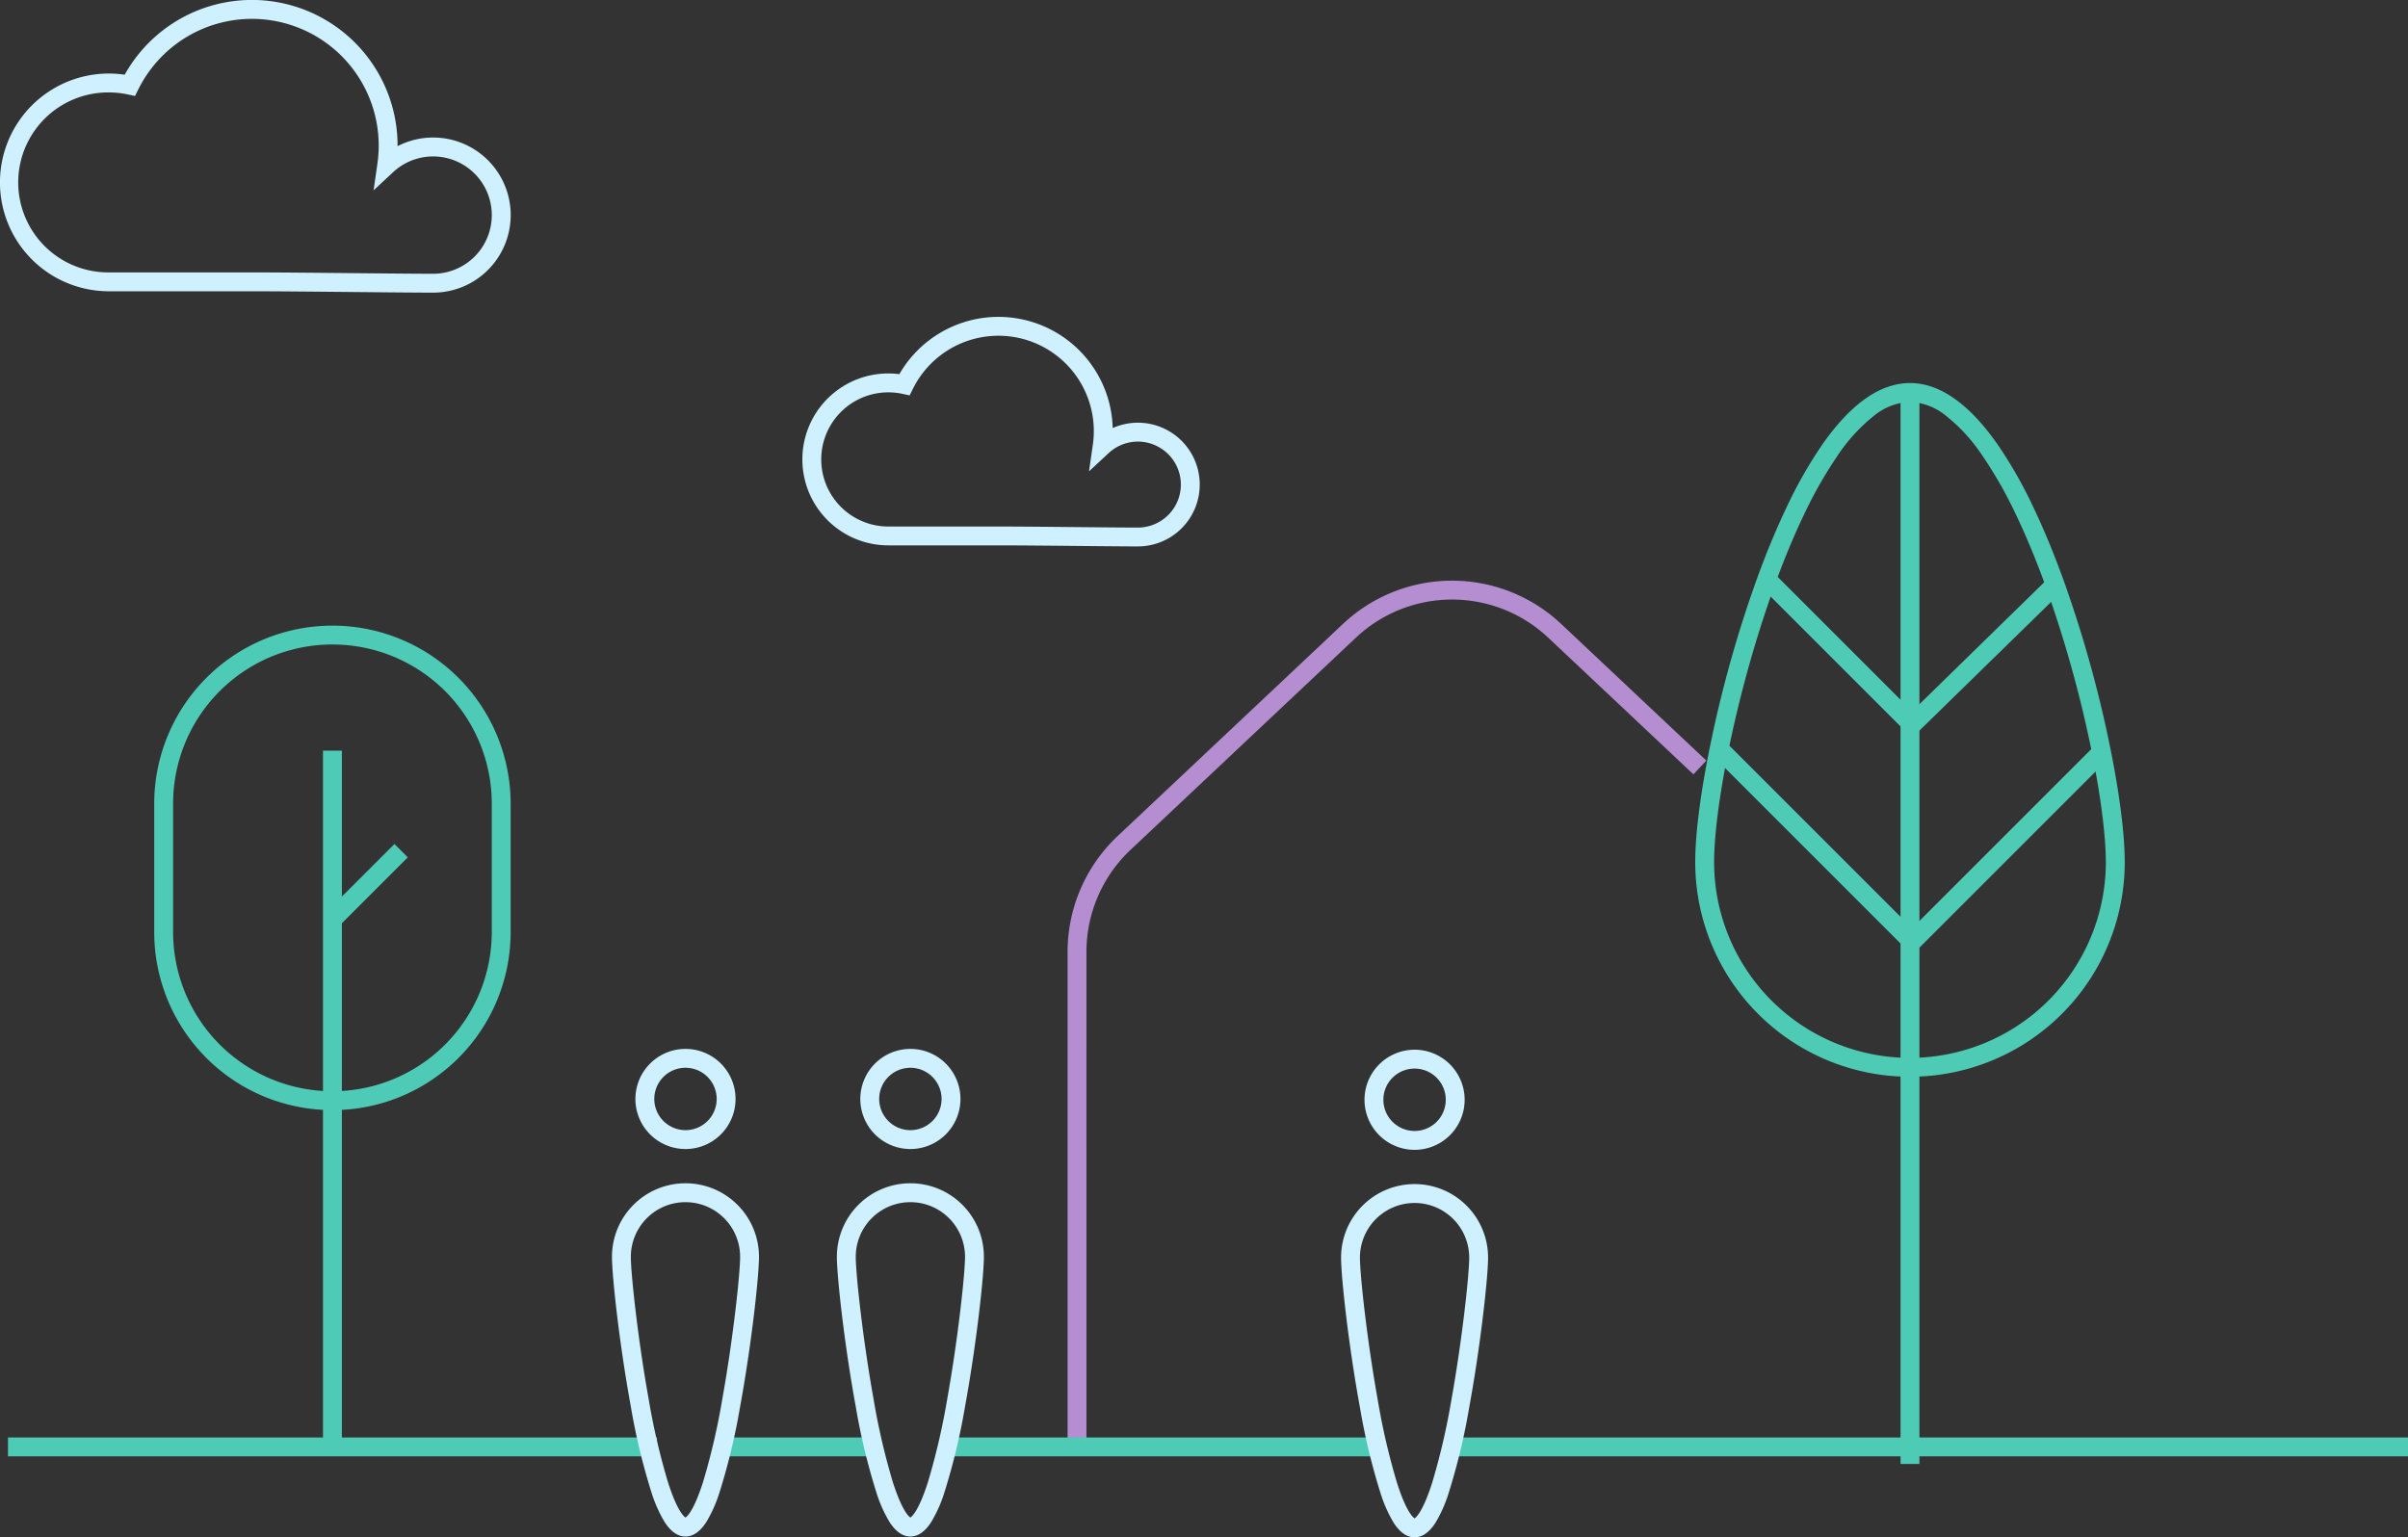 <svg xmlns="http://www.w3.org/2000/svg" width="510.193" height="325.776" viewBox="0 0 510.193 325.776">
  <rect x="0" y="0" width="510.193" height="325.776" fill="#333333" stroke="none"/>
  <g id="Group_15452" data-name="Group 15452" transform="translate(-281.807 -2628.887)">
    <path id="Trazado_23903" data-name="Trazado 23903" d="M365.468,597.669a10.609,10.609,0,1,1-10.608,10.609A10.621,10.621,0,0,1,365.468,597.669Zm0,17.218a6.609,6.609,0,1,0-6.608-6.609A6.616,6.616,0,0,0,365.468,614.887Z" transform="translate(61.574 2253.491)" fill="#cef0ff"/>
    <path id="Trazado_23905" data-name="Trazado 23905" d="M428.468,597.669a10.609,10.609,0,1,1-10.608,10.609A10.621,10.621,0,0,1,428.468,597.669Zm0,17.218a6.609,6.609,0,1,0-6.608-6.609A6.616,6.616,0,0,0,428.468,614.887Z" transform="translate(46.225 2253.491)" fill="#cef0ff"/>
    <g id="Group_15450" data-name="Group 15450" transform="translate(212.236 52.526)">
      <path id="Trazado_23906" data-name="Trazado 23906" d="M2,226.059H-2V0H2Z" transform="translate(474.246 2660.531)" fill="#4ecbb5"/>
      <path id="Trazado_23907" data-name="Trazado 23907" d="M236.732,598.207l-42.074-42.074,2.828-2.828,39.246,39.246,38.443-38.444L278,556.935Z" transform="translate(237.956 2180.531)" fill="#4ecbb5"/>
      <path id="Trazado_23908" data-name="Trazado 23908" d="M236.29,624a45.464,45.464,0,0,1-45.5-45.5c0-6.226,1.229-15.493,3.461-26.094a255.917,255.917,0,0,1,9.4-33.342c2.072-5.757,4.264-11.065,6.515-15.778a94.464,94.464,0,0,1,7.554-13.263C223.754,481.382,230,477,236.29,477s12.536,4.382,18.572,13.023a94.459,94.459,0,0,1,7.554,13.263c2.251,4.713,4.443,10.021,6.515,15.778a255.917,255.917,0,0,1,9.4,33.342c2.232,10.6,3.461,19.868,3.461,26.094a45.464,45.464,0,0,1-45.5,45.5Zm0-143a12.791,12.791,0,0,0-7.571,2.894,36.556,36.556,0,0,0-7.721,8.42,90.5,90.5,0,0,0-7.224,12.7c-2.194,4.593-4.334,9.777-6.361,15.408a255.494,255.494,0,0,0-9.247,32.812c-2.145,10.188-3.376,19.4-3.376,25.27a41.5,41.5,0,1,0,83,0c0-5.871-1.23-15.082-3.376-25.27a255.5,255.5,0,0,0-9.247-32.812c-2.027-5.631-4.167-10.815-6.361-15.408a90.5,90.5,0,0,0-7.224-12.7,36.556,36.556,0,0,0-7.721-8.42A12.791,12.791,0,0,0,236.29,481Z" transform="translate(237.956 2180.531)" fill="#4ecbb5"/>
      <path id="Trazado_23909" data-name="Trazado 23909" d="M236.715,552.19l-32.558-32.558,2.828-2.828,29.762,29.762,28.395-27.747,2.8,2.861Z" transform="translate(237.956 2180.531)" fill="#4ecbb5"/>
    </g>
    <path id="Trazado_23911" data-name="Trazado 23911" d="M675.379,597.669a10.609,10.609,0,1,1-10.608,10.609A10.621,10.621,0,0,1,675.379,597.669Zm0,17.218a6.609,6.609,0,1,0-6.608-6.609A6.616,6.616,0,0,0,675.379,614.887Z" transform="translate(-93.861 2253.663)" fill="#cef0ff"/>
    <path id="Trazado_23912" data-name="Trazado 23912" d="M605.861,729.862h-4V626.616a33.723,33.723,0,0,1,10.6-24.553L660.2,557.109a33.725,33.725,0,0,1,46.241,0L737.2,586.066l-2.742,2.912L703.7,560.021a29.725,29.725,0,0,0-40.757,0l-47.739,44.954a29.723,29.723,0,0,0-9.347,21.641Z" transform="translate(-93.861 2204)" fill="#b48ed1"/>
    <g id="Group_15451" data-name="Group 15451" transform="translate(281.928 1960.361)">
      <path id="Trazado_23913" data-name="Trazado 23913" d="M101.176,625.706a37.729,37.729,0,0,1-37.759-37.759V560.8a37.759,37.759,0,1,1,75.518,0v27.15a37.729,37.729,0,0,1-37.759,37.759Zm0-98.668A33.729,33.729,0,0,0,67.417,560.8v27.15a33.759,33.759,0,1,0,67.518,0V560.8a33.729,33.729,0,0,0-33.759-33.759Z" transform="translate(-30.863 278.063)" fill="#4ecbb6"/>
      <path id="Línea_21" data-name="Línea 21" d="M2,146.52H-2V0H2Z" transform="translate(70.313 827.602)" fill="#4ecbb6"/>
      <path id="Línea_22" data-name="Línea 22" d="M1.414,16.062l-2.828-2.828L13.234-1.414l2.828,2.828Z" transform="translate(70.22 848.793)" fill="#4ecbb6"/>
    </g>
    <path id="Trazado_23914" data-name="Trazado 23914" d="M187.625,308.013c-3.51,0-9.923-.063-16.711-.129-8.024-.078-16.321-.16-21.676-.16H118.933a23.07,23.07,0,1,1,3.352-45.894A30.857,30.857,0,0,1,180.1,276.862q0,.056,0,.111a16.434,16.434,0,1,1,7.525,31.04Zm-68.692-42.428a19.07,19.07,0,1,0,0,38.139h30.306c5.374,0,13.681.081,21.715.16,6.779.066,13.181.129,16.672.129a12.431,12.431,0,1,0-8.464-21.532l-4.148,3.86.806-5.609a27.3,27.3,0,0,0,.282-3.87,26.864,26.864,0,0,0-41.209-22.712,26.965,26.965,0,0,0-9.729,10.8l-.691,1.392-1.52-.325A19.239,19.239,0,0,0,118.933,265.586Z" transform="translate(185.944 2382.887)" fill="#cef0ff"/>
    <path id="Trazado_23919" data-name="Trazado 23919" d="M166.949,294.65c-2.7,0-7.64-.048-12.866-.1-6.175-.06-12.559-.123-16.678-.123H114.079a18.216,18.216,0,1,1,2.333-36.282,24.224,24.224,0,0,1,43.3,2.642,24.031,24.031,0,0,1,1.9,8.783,13.108,13.108,0,1,1,5.339,25.08ZM114.079,262a14.216,14.216,0,1,0,0,28.433H137.4c4.139,0,10.533.063,16.718.123,5.216.051,10.143.1,12.827.1a9.107,9.107,0,1,0-6.2-15.774l-4.148,3.86.806-5.609a20.549,20.549,0,0,0,.212-2.913,20.215,20.215,0,0,0-31.009-17.091,20.293,20.293,0,0,0-7.322,8.125l-.691,1.392-1.52-.325A14.344,14.344,0,0,0,114.079,262Z" transform="translate(355.944 2450.029)" fill="#cef0ff"/>
    <path id="Línea_23" data-name="Línea 23" d="M137.5,2H0V-2H137.5Z" transform="translate(283.5 2935.5)" fill="#4ecbb5"/>
    <path id="Línea_67" data-name="Línea 67" d="M30.349,2H0V-2H30.349Z" transform="translate(435.651 2935.5)" fill="#4ecbb5"/>
    <path id="Línea_68" data-name="Línea 68" d="M89.7,2H0V-2H89.7Z" transform="translate(483.302 2935.5)" fill="#4ecbb5"/>
    <path id="Línea_69" data-name="Línea 69" d="M202.7,2H0V-2H202.7Z" transform="translate(589.302 2935.5)" fill="#4ecbb5"/>
    <path id="Trazado_23902" data-name="Trazado 23902" d="M365.469,626.144a15.575,15.575,0,0,1,15.575,15.575c0,4.066-1.562,18.481-4.009,31.813a135.422,135.422,0,0,1-4.388,18.215,28.726,28.726,0,0,1-2.759,6.18c-1.31,2.039-2.8,3.073-4.419,3.073s-3.109-1.034-4.419-3.073a28.727,28.727,0,0,1-2.759-6.18,135.427,135.427,0,0,1-4.388-18.215c-2.447-13.332-4.009-27.747-4.009-31.813a15.575,15.575,0,0,1,15.575-15.575Zm0,70.831c.312-.186,1.754-1.343,3.737-7.569a144.818,144.818,0,0,0,4.074-17.583c2.263-12.6,3.764-26.466,3.764-30.1a11.575,11.575,0,0,0-23.15,0c0,3.639,1.5,17.5,3.764,30.1a144.825,144.825,0,0,0,4.074,17.583C363.715,695.632,365.157,696.789,365.469,696.975Z" transform="translate(61.574 2253.491)" fill="#cef0ff"/>
    <path id="Trazado_23904" data-name="Trazado 23904" d="M428.469,626.144a15.575,15.575,0,0,1,15.575,15.575c0,4.066-1.562,18.481-4.009,31.813a135.422,135.422,0,0,1-4.388,18.215,28.726,28.726,0,0,1-2.759,6.18c-1.31,2.039-2.8,3.073-4.419,3.073s-3.109-1.034-4.419-3.073a28.727,28.727,0,0,1-2.759-6.18,135.427,135.427,0,0,1-4.388-18.215c-2.447-13.332-4.009-27.747-4.009-31.813a15.575,15.575,0,0,1,15.575-15.575Zm0,70.831c.312-.186,1.754-1.343,3.737-7.569a144.818,144.818,0,0,0,4.074-17.583c2.263-12.6,3.764-26.466,3.764-30.1a11.575,11.575,0,0,0-23.15,0c0,3.639,1.5,17.5,3.764,30.1a144.825,144.825,0,0,0,4.074,17.583C426.715,695.632,428.157,696.789,428.469,696.975Z" transform="translate(46.225 2253.491)" fill="#cef0ff"/>
    <path id="Trazado_23910" data-name="Trazado 23910" d="M675.379,626.144a15.575,15.575,0,0,1,15.575,15.575c0,4.066-1.562,18.481-4.009,31.813a135.431,135.431,0,0,1-4.388,18.215,28.726,28.726,0,0,1-2.759,6.18c-1.31,2.039-2.8,3.073-4.419,3.073s-3.109-1.034-4.419-3.073a28.72,28.72,0,0,1-2.759-6.18,135.4,135.4,0,0,1-4.388-18.215c-2.447-13.331-4.009-27.746-4.009-31.813a15.575,15.575,0,0,1,15.575-15.575Zm0,70.831c.312-.186,1.754-1.343,3.737-7.569a144.817,144.817,0,0,0,4.074-17.583c2.263-12.6,3.764-26.466,3.764-30.1a11.575,11.575,0,1,0-23.15,0c0,3.639,1.5,17.5,3.764,30.106a144.793,144.793,0,0,0,4.074,17.583C673.625,695.633,675.067,696.79,675.379,696.975Z" transform="translate(-93.861 2253.663)" fill="#cef0ff"/>
  </g>
</svg>
